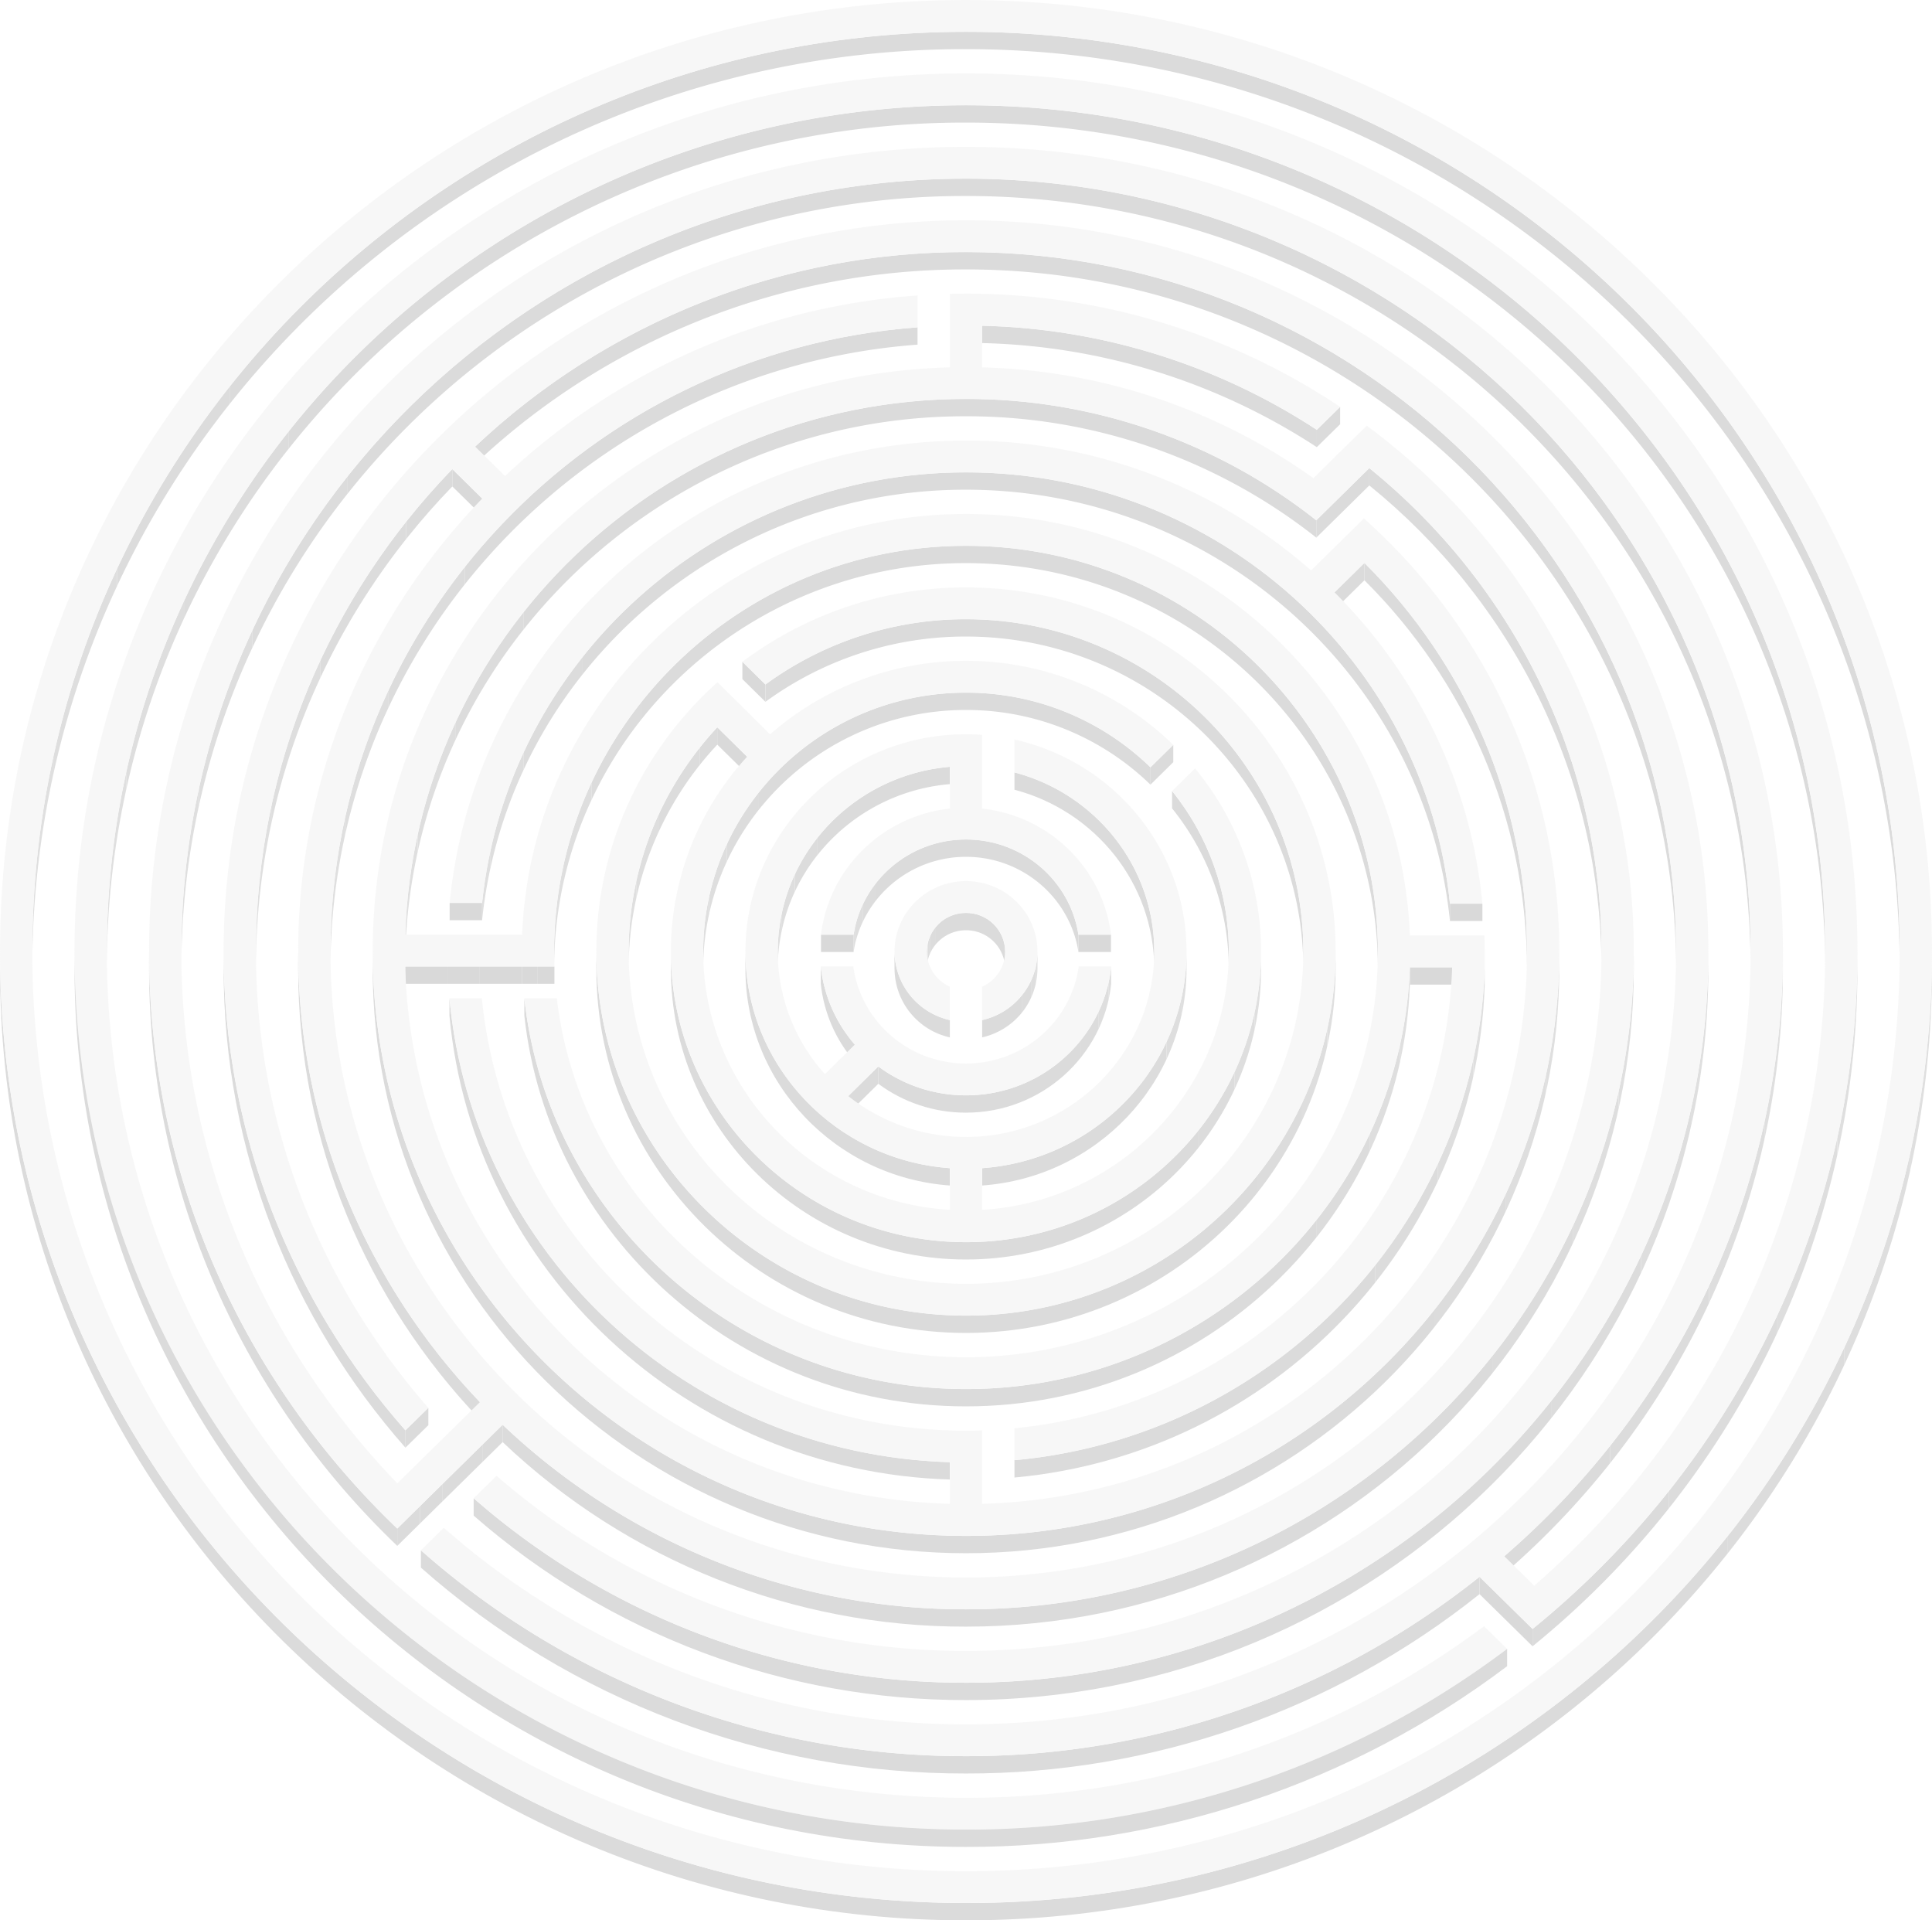 <svg id="Layer_1" data-name="Layer 1" xmlns="http://www.w3.org/2000/svg" xmlns:xlink="http://www.w3.org/1999/xlink" width="375.696mm" height="373.357mm" viewBox="0 0 1064.965 1058.336">
  <defs>
    <style>
      .cls-1 {
        fill: none;
      }

      .cls-2 {
        opacity: 0.3;
      }

      .cls-3 {
        isolation: isolate;
      }

      .cls-4 {
        fill: #858585;
      }

      .cls-5 {
        clip-path: url(#clip-path);
      }

      .cls-6 {
        fill: gray;
      }

      .cls-7 {
        clip-path: url(#clip-path-2);
      }

      .cls-8 {
        fill: #8a8a8a;
      }

      .cls-9 {
        fill: #8f8f8f;
      }

      .cls-10 {
        fill: #949494;
      }

      .cls-11 {
        clip-path: url(#clip-path-3);
      }

      .cls-12 {
        clip-path: url(#clip-path-4);
      }

      .cls-13 {
        clip-path: url(#clip-path-5);
      }

      .cls-14 {
        clip-path: url(#clip-path-6);
      }

      .cls-15 {
        clip-path: url(#clip-path-7);
      }

      .cls-16 {
        clip-path: url(#clip-path-8);
      }

      .cls-17 {
        clip-path: url(#clip-path-9);
      }

      .cls-18 {
        clip-path: url(#clip-path-10);
      }

      .cls-19 {
        clip-path: url(#clip-path-11);
      }

      .cls-20 {
        clip-path: url(#clip-path-12);
      }

      .cls-21 {
        clip-path: url(#clip-path-13);
      }

      .cls-22 {
        clip-path: url(#clip-path-14);
      }

      .cls-23 {
        clip-path: url(#clip-path-15);
      }

      .cls-24 {
        clip-path: url(#clip-path-16);
      }

      .cls-25 {
        clip-path: url(#clip-path-17);
      }

      .cls-26 {
        clip-path: url(#clip-path-18);
      }

      .cls-27 {
        clip-path: url(#clip-path-19);
      }

      .cls-28 {
        clip-path: url(#clip-path-20);
      }

      .cls-29 {
        clip-path: url(#clip-path-21);
      }

      .cls-30 {
        clip-path: url(#clip-path-22);
      }

      .cls-31 {
        fill: #e5e5e5;
      }

      .cls-32 {
        clip-path: url(#clip-path-23);
      }

      .cls-33 {
        clip-path: url(#clip-path-24);
      }

      .cls-34 {
        clip-path: url(#clip-path-25);
      }

      .cls-35 {
        clip-path: url(#clip-path-26);
      }

      .cls-36 {
        clip-path: url(#clip-path-27);
      }

      .cls-37 {
        clip-path: url(#clip-path-28);
      }

      .cls-38 {
        clip-path: url(#clip-path-29);
      }

      .cls-39 {
        clip-path: url(#clip-path-30);
      }

      .cls-40 {
        clip-path: url(#clip-path-31);
      }

      .cls-41 {
        clip-path: url(#clip-path-32);
      }

      .cls-42 {
        clip-path: url(#clip-path-33);
      }

      .cls-43 {
        clip-path: url(#clip-path-34);
      }

      .cls-44 {
        clip-path: url(#clip-path-35);
      }

      .cls-45 {
        clip-path: url(#clip-path-36);
      }

      .cls-46 {
        clip-path: url(#clip-path-37);
      }

      .cls-47 {
        clip-path: url(#clip-path-38);
      }

      .cls-48 {
        clip-path: url(#clip-path-39);
      }

      .cls-49 {
        clip-path: url(#clip-path-40);
      }

      .cls-50 {
        clip-path: url(#clip-path-41);
      }

      .cls-51 {
        clip-path: url(#clip-path-42);
      }
    </style>
    <clipPath id="clip-path" transform="translate(524.929 522.303)">
      <path class="cls-1" d="M200.925-285.424v9.551A351.863,351.863,0,0,0,16.452-333.228v-9.551A351.863,351.863,0,0,1,200.925-285.424Z"/>
    </clipPath>
    <clipPath id="clip-path-2" transform="translate(524.929 522.303)">
      <path class="cls-1" d="M274.32-24.277v9.551C260.838-147.994,146.358-252.421,7.551-252.421c-138.663,0-253.044,104.205-266.733,237.27V-24.702c13.689-133.064,128.07-237.27,266.733-237.27C146.358-261.972,260.838-157.545,274.32-24.277Z"/>
    </clipPath>
    <clipPath id="clip-path-3" transform="translate(524.929 522.303)">
      <path class="cls-1" d="M200.655-235.559v9.551A310.675,310.675,0,0,0,7.551-292.891c-167.355,0-304.074,131.62-309.069,295.262V-7.179c4.995-163.643,141.714-295.262,309.069-295.262A310.675,310.675,0,0,1,200.655-235.559Z"/>
    </clipPath>
    <clipPath id="clip-path-4" transform="translate(524.929 522.303)">
      <path class="cls-1" d="M69.525-7.179V2.371C64.962-27.285,38.907-50.09,7.551-50.09c-31.365,0-57.42,22.805-61.974,52.462V-7.179C-49.869-36.836-23.814-59.641,7.551-59.641,38.907-59.641,64.962-36.836,69.525-7.179Z"/>
    </clipPath>
    <clipPath id="clip-path-5" transform="translate(524.929 522.303)">
      <path class="cls-1" d="M522.227,2.09v9.551c0-279.483-230.879-506.862-514.681-506.862-283.787,0-514.674,227.379-514.674,506.862V2.09c0-279.483,230.887-506.862,514.674-506.862C291.348-504.772,522.227-277.393,522.227,2.09Z"/>
    </clipPath>
    <clipPath id="clip-path-6" transform="translate(524.929 522.303)">
      <path class="cls-1" d="M398.961,2.092V11.642c0-212.55-175.59-385.464-391.41-385.464A393.223,393.223,0,0,0-263.007-266.638v-9.551A393.223,393.223,0,0,1,7.551-383.372C223.371-383.372,398.961-210.458,398.961,2.092Z"/>
    </clipPath>
    <clipPath id="clip-path-7" transform="translate(524.929 522.303)">
      <path class="cls-1" d="M29.142,2.092V11.642A21.451,21.451,0,0,0,7.551-9.621,21.451,21.451,0,0,0-14.04,11.642V2.092a21.451,21.451,0,0,1,21.591-21.263A21.451,21.451,0,0,1,29.142,2.092Z"/>
    </clipPath>
    <clipPath id="clip-path-8" transform="translate(524.929 522.303)">
      <path class="cls-1" d="M109.233-99.419v9.551A145.543,145.543,0,0,0,7.551-131.021c-79.875,0-144.864,64.002-144.864,142.663V2.092c0-78.662,64.989-142.663,144.864-142.663A145.543,145.543,0,0,1,109.233-99.419Z"/>
    </clipPath>
    <clipPath id="clip-path-9" transform="translate(524.929 522.303)">
      <path class="cls-1" d="M-1.35-99.703v9.551C-54.414-85.685-96.219-41.75-96.219,11.642V2.092C-96.219-51.301-54.414-95.236-1.35-99.703Z"/>
    </clipPath>
    <clipPath id="clip-path-10" transform="translate(524.929 522.303)">
      <path class="cls-1" d="M111.321,2.092V11.642c0-47.25-32.751-87.073-77.067-98.71v-9.551C78.57-84.981,111.321-45.158,111.321,2.092Z"/>
    </clipPath>
    <clipPath id="clip-path-11" transform="translate(524.929 522.303)">
      <path class="cls-1" d="M152.415,2.092V11.642A140.647,140.647,0,0,0,121.14-76.795V-86.346A140.647,140.647,0,0,1,152.415,2.092Z"/>
    </clipPath>
    <clipPath id="clip-path-12" transform="translate(524.929 522.303)">
      <path class="cls-1" d="M-129.555-121.48v9.551A180.925,180.925,0,0,0-178.407,11.642V2.092A180.925,180.925,0,0,1-129.555-121.48Z"/>
    </clipPath>
    <clipPath id="clip-path-13" transform="translate(524.929 522.303)">
      <path class="cls-1" d="M193.5,2.092V11.642c0-100.979-83.412-183.133-185.949-183.133a186.861,186.861,0,0,0-110.556,35.976v-9.551a186.861,186.861,0,0,1,110.556-35.976C110.088-181.041,193.5-98.888,193.5,2.092Z"/>
    </clipPath>
    <clipPath id="clip-path-14" transform="translate(524.929 522.303)">
      <path class="cls-1" d="M440.046,2.092V11.642C440.046-223.217,246.033-414.291,7.551-414.291S-424.953-223.217-424.953,11.642V2.092c0-234.859,194.022-425.933,432.504-425.933S440.046-232.767,440.046,2.092Z"/>
    </clipPath>
    <clipPath id="clip-path-15" transform="translate(524.929 522.303)">
      <path class="cls-1" d="M-275.598-263.78v9.551C-342.639-185.016-383.859-91.34-383.859,11.642V2.092C-383.859-100.891-342.639-194.567-275.598-263.78Z"/>
    </clipPath>
    <clipPath id="clip-path-16" transform="translate(524.929 522.303)">
      <path class="cls-1" d="M481.14,2.092V11.642c0-257.168-212.454-466.394-473.589-466.394-261.144,0-473.589,209.226-473.589,466.394V2.092c0-257.168,212.445-466.394,473.589-466.394C268.686-464.302,481.14-255.076,481.14,2.092Z"/>
    </clipPath>
    <clipPath id="clip-path-17" transform="translate(524.929 522.303)">
      <path class="cls-1" d="M-19.161-341.91v9.551c-180.738,13.481-323.604,162.614-323.604,344.001V2.092C-342.765-179.295-199.899-328.429-19.161-341.91Z"/>
    </clipPath>
    <clipPath id="clip-path-18" transform="translate(524.929 522.303)">
      <path class="cls-1" d="M357.867,2.092V11.642c0-107.184-49.887-203.102-127.998-266.421v-9.551C307.98-201.01,357.867-105.092,357.867,2.092Z"/>
    </clipPath>
    <clipPath id="clip-path-19" transform="translate(524.929 522.303)">
      <path class="cls-1" d="M316.773,2.092V11.642c0-83.421-34.245-159.105-89.604-214.154v-9.551C282.528-157.013,316.773-81.329,316.773,2.092Z"/>
    </clipPath>
    <clipPath id="clip-path-20" transform="translate(524.929 522.303)">
      <path class="cls-1" d="M234.594,2.092V11.642c0-123.288-101.853-223.594-227.043-223.594-125.199,0-227.043,100.306-227.043,223.594V2.092c0-123.288,101.844-223.594,227.043-223.594C132.741-221.502,234.594-121.196,234.594,2.092Z"/>
    </clipPath>
    <clipPath id="clip-path-21" transform="translate(524.929 522.303)">
      <path class="cls-1" d="M46.944,2.092V11.642A38.988,38.988,0,0,1,16.452,49.426V39.876A38.988,38.988,0,0,0,46.944,2.092Z"/>
    </clipPath>
    <clipPath id="clip-path-22" transform="translate(524.929 522.303)">
      <path class="cls-1" d="M-1.35,39.876v9.551A38.988,38.988,0,0,1-31.842,11.642V2.092A38.988,38.988,0,0,0-1.35,39.876Z"/>
    </clipPath>
    <clipPath id="clip-path-23" transform="translate(524.929 522.303)">
      <path class="cls-1" d="M-53.739,53.401v9.551A78.334,78.334,0,0,1-72.495,19.903V10.352A78.334,78.334,0,0,0-53.739,53.401Z"/>
    </clipPath>
    <clipPath id="clip-path-24" transform="translate(524.929 522.303)">
      <path class="cls-1" d="M87.597,10.352v9.551C83.385,59.743,49.095,90.907,7.551,90.907a80.872,80.872,0,0,1-48.33-15.918V65.437A80.872,80.872,0,0,0,7.551,81.356C49.095,81.356,83.385,50.193,87.597,10.352Z"/>
    </clipPath>
    <clipPath id="clip-path-25" transform="translate(524.929 522.303)">
      <path class="cls-1" d="M-1.35,121.498v9.551c-62.901-4.503-112.68-56.335-112.68-119.406V2.092C-114.03,65.163-64.251,116.995-1.35,121.498Z"/>
    </clipPath>
    <clipPath id="clip-path-26" transform="translate(524.929 522.303)">
      <path class="cls-1" d="M129.123,2.092V11.642c0,63.071-49.77,114.903-112.671,119.406v-9.551C79.353,116.995,129.123,65.163,129.123,2.092Z"/>
    </clipPath>
    <clipPath id="clip-path-27" transform="translate(524.929 522.303)">
      <path class="cls-1" d="M170.217,2.092V11.642C170.217,99.974,97.245,171.837,7.551,171.837S-155.115,99.974-155.115,11.642V2.092c0,88.331,72.972,160.195,162.666,160.195S170.217,90.423,170.217,2.092Z"/>
    </clipPath>
    <clipPath id="clip-path-28" transform="translate(524.929 522.303)">
      <path class="cls-1" d="M211.311,2.092V11.642c0,110.649-91.404,200.664-203.76,200.664s-203.76-90.015-203.76-200.664V2.092c0,110.649,91.404,200.664,203.76,200.664S211.311,112.741,211.311,2.092Z"/>
    </clipPath>
    <clipPath id="clip-path-29" transform="translate(524.929 522.303)">
      <path class="cls-1" d="M252.225,10.787v9.551C247.554,149.289,139.599,252.776,7.551,252.776c-126.162,0-230.337-94.465-243.45-215.333V27.893C-222.786,148.761-118.611,243.226,7.551,243.226,139.599,243.226,247.554,139.738,252.225,10.787Z"/>
    </clipPath>
    <clipPath id="clip-path-30" transform="translate(524.929 522.303)">
      <path class="cls-1" d="M-260.379,250.432v9.551c-62.082-64.932-100.197-152.333-100.197-248.34V2.092C-360.576,98.099-322.461,185.499-260.379,250.432Z"/>
    </clipPath>
    <clipPath id="clip-path-31" transform="translate(524.929 522.303)">
      <path class="cls-1" d="M-301.455,265.978v9.551c-62.388-70.755-100.206-163.049-100.206-263.886V2.092C-401.661,102.929-363.843,195.222-301.455,265.978Z"/>
    </clipPath>
    <clipPath id="clip-path-32" transform="translate(524.929 522.303)">
      <path class="cls-1" d="M293.49,10.787v9.551C288.927,162.797,176.562,278.958,34.254,291.996v-9.551C176.562,269.408,288.927,153.246,293.49,10.787Z"/>
    </clipPath>
    <clipPath id="clip-path-33" transform="translate(524.929 522.303)">
      <path class="cls-1" d="M-1.35,283.536v9.551c-144.801-4.378-262.827-115.293-275.832-255.643V27.893C-264.177,168.243-146.151,279.157-1.35,283.536Z"/>
    </clipPath>
    <clipPath id="clip-path-34" transform="translate(524.929 522.303)">
      <path class="cls-1" d="M-305.937,320.123v9.551c-84.33-80.647-136.818-193.405-136.818-318.032V2.092C-442.755,126.718-390.267,239.477-305.937,320.123Z"/>
    </clipPath>
    <clipPath id="clip-path-35" transform="translate(524.929 522.303)">
      <path class="cls-1" d="M334.584,2.092V11.642c0,177.584-146.709,322.065-327.033,322.065S-319.482,189.227-319.482,11.642V2.092c0,177.584,146.709,322.065,327.033,322.065S334.584,179.676,334.584,2.092Z"/>
    </clipPath>
    <clipPath id="clip-path-36" transform="translate(524.929 522.303)">
      <path class="cls-1" d="M457.857,2.092V11.642c0,132.683-59.499,251.93-153.576,333.268v-9.551C398.358,254.021,457.857,134.775,457.857,2.092Z"/>
    </clipPath>
    <clipPath id="clip-path-37" transform="translate(524.929 522.303)">
      <path class="cls-1" d="M375.669,2.092V11.642c0,199.902-165.132,362.525-368.118,362.525A369.816,369.816,0,0,1-247.86,272.453v-9.551A369.816,369.816,0,0,0,7.551,364.617C210.537,364.617,375.669,201.994,375.669,2.092Z"/>
    </clipPath>
    <clipPath id="clip-path-38" transform="translate(524.929 522.303)">
      <path class="cls-1" d="M498.942,2.092V11.642c0,150.135-69.786,284.52-179.082,373.356V375.448C429.156,286.611,498.942,152.227,498.942,2.092Z"/>
    </clipPath>
    <clipPath id="clip-path-39" transform="translate(524.929 522.303)">
      <path class="cls-1" d="M416.763,2.092V11.642c0,222.211-183.573,402.995-409.212,402.995A411.103,411.103,0,0,1-263.835,312.976v-9.551A411.103,411.103,0,0,0,7.551,405.087C233.19,405.087,416.763,224.303,416.763,2.092Z"/>
    </clipPath>
    <clipPath id="clip-path-40" transform="translate(524.929 522.303)">
      <path class="cls-1" d="M290.619,346.704v9.551a452.445,452.445,0,0,1-283.068,98.852,452.409,452.409,0,0,1-300.465-113.459v-9.551A452.41,452.41,0,0,0,7.551,445.556,452.445,452.445,0,0,0,290.619,346.704Z"/>
    </clipPath>
    <clipPath id="clip-path-41" transform="translate(524.929 522.303)">
      <path class="cls-1" d="M305.829,386.43v9.551A493.806,493.806,0,0,1,7.551,495.568c-270.954,0-491.4-217.088-491.4-483.926V2.092c0,266.838,220.446,483.926,491.4,483.926A493.806,493.806,0,0,0,305.829,386.43Z"/>
    </clipPath>
    <clipPath id="clip-path-42" transform="translate(524.929 522.303)">
      <path class="cls-1" d="M540.035,2.09v9.551c0,289.156-238.872,524.393-532.489,524.393-293.61,0-532.475-235.236-532.475-524.393V2.09c0,289.156,238.865,524.393,532.475,524.393C301.163,526.483,540.035,291.246,540.035,2.09Z"/>
    </clipPath>
  </defs>
  <title>MAZE</title>
  <g class="cls-2">
    <g class="cls-3">
      <polygon class="cls-4" points="738.715 224.24 738.715 233.79 725.854 246.429 725.854 236.879 738.715 224.24"/>
      <g class="cls-3">
        <g class="cls-5">
          <g class="cls-3">
            <path class="cls-4" d="M200.925-285.424v9.551A351.863,351.863,0,0,0,16.452-333.228v-9.551a351.863,351.863,0,0,1,184.473,57.354" transform="translate(524.929 522.303)"/>
          </g>
        </g>
      </g>
      <polygon class="cls-4" points="754.798 257.973 754.798 267.524 738.247 283.824 738.247 274.273 754.798 257.973"/>
      <polygon class="cls-6" points="265.819 274.752 265.819 284.302 249.331 268.074 249.331 258.523 265.819 274.752"/>
      <polygon class="cls-4" points="738.247 274.273 738.247 283.824 725.584 296.294 725.584 286.744 738.247 274.273"/>
      <polygon class="cls-4" points="752.098 310.24 752.098 319.791 735.628 336.002 735.628 326.451 752.098 310.24"/>
      <polygon class="cls-6" points="421.924 377.238 421.924 386.788 409.216 374.273 409.216 364.723 421.924 377.238"/>
      <polygon class="cls-6" points="411.844 417.042 411.844 426.593 395.374 410.373 395.374 400.823 411.844 417.042"/>
      <polygon class="cls-4" points="646.744 410.493 646.744 420.043 634.162 432.434 634.162 422.883 646.744 410.493"/>
      <rect class="cls-6" x="247.864" y="497.601" width="17.883" height="9.551"/>
      <rect class="cls-6" x="799.249" y="498.026" width="17.892" height="9.551"/>
      <g class="cls-3">
        <g class="cls-7">
          <g class="cls-3">
            <path class="cls-4" d="M274.32-24.277v9.551C260.838-147.994,146.358-252.421,7.551-252.421a269.24,269.24,0,0,0-211.302,101.709v-9.551A269.24,269.24,0,0,1,7.551-261.972c138.807,0,253.287,104.427,266.769,237.695" transform="translate(524.929 522.303)"/>
            <path class="cls-8" d="M-203.751-160.263l0,9.551a263.843,263.843,0,0,0-32.494,52.527v-9.551a263.844,263.844,0,0,1,32.494-52.527" transform="translate(524.929 522.303)"/>
            <path class="cls-9" d="M-236.245-107.736l0,9.551a259.253,259.253,0,0,0-18.253,53.898V-53.838a259.253,259.253,0,0,1,18.253-53.898" transform="translate(524.929 522.303)"/>
            <path class="cls-10" d="M-254.498-53.838l0,9.551a259.157,259.157,0,0,0-4.684,29.136V-24.702a259.157,259.157,0,0,1,4.684-29.136" transform="translate(524.929 522.303)"/>
          </g>
        </g>
      </g>
      <g class="cls-3">
        <g class="cls-11">
          <g class="cls-3">
            <path class="cls-4" d="M200.655-235.559v9.551A310.675,310.675,0,0,0,7.551-292.891,310.548,310.548,0,0,0-236.206-175.526v-9.551A310.548,310.548,0,0,1,7.551-302.441,310.675,310.675,0,0,1,200.655-235.559" transform="translate(524.929 522.303)"/>
            <path class="cls-8" d="M-236.206-185.077l0,9.551a304.237,304.237,0,0,0-37.445,60.554v-9.551a304.237,304.237,0,0,1,37.445-60.554" transform="translate(524.929 522.303)"/>
            <path class="cls-9" d="M-273.651-124.523l0,9.551a298.901,298.901,0,0,0-21.022,62.087v-9.551a298.901,298.901,0,0,1,21.022-62.087" transform="translate(524.929 522.303)"/>
            <path class="cls-10" d="M-294.674-62.436l0,9.551A299.658,299.658,0,0,0-301.518,2.371V-7.179a299.658,299.658,0,0,1,6.844-55.257" transform="translate(524.929 522.303)"/>
          </g>
        </g>
      </g>
      <rect class="cls-6" x="594.454" y="515.123" width="17.937" height="9.551"/>
      <g class="cls-3">
        <g class="cls-12">
          <g class="cls-3">
            <path class="cls-4" d="M69.525-7.179V2.371C64.962-27.285,38.907-50.09,7.551-50.09a62.95,62.95,0,0,0-49.412,23.791V-35.85A62.95,62.95,0,0,1,7.551-59.641c31.356,0,57.411,22.805,61.974,52.462" transform="translate(524.929 522.303)"/>
            <path class="cls-8" d="M-41.861-35.85l0,9.551a61.67,61.67,0,0,0-7.591,12.276v-9.551A61.67,61.67,0,0,1-41.861-35.85" transform="translate(524.929 522.303)"/>
            <path class="cls-9" d="M-49.452-23.574l0,9.551A60.591,60.591,0,0,0-53.711-1.447v-9.551a60.591,60.591,0,0,1,4.259-12.576" transform="translate(524.929 522.303)"/>
            <path class="cls-10" d="M-53.71-10.998l0,9.551q-.416,1.889-.713,3.818V-7.179q.296-1.929.713-3.818" transform="translate(524.929 522.303)"/>
          </g>
        </g>
      </g>
      <rect class="cls-6" x="452.56" y="515.123" width="17.946" height="9.551"/>
      <g class="cls-3">
        <g class="cls-13">
          <g class="cls-3">
            <path class="cls-4" d="M522.227,2.09v9.551c0-279.483-230.879-506.862-514.681-506.862A516.921,516.921,0,0,0-398.063-300.032v-9.551A516.921,516.921,0,0,1,7.546-504.772c283.801,0,514.681,227.379,514.681,506.862" transform="translate(524.929 522.303)"/>
            <path class="cls-8" d="M-398.063-309.582v9.551a506.367,506.367,0,0,0-62.413,100.864v-9.551a506.367,506.367,0,0,1,62.413-100.864" transform="translate(524.929 522.303)"/>
            <path class="cls-9" d="M-460.476-208.719v9.551a497.454,497.454,0,0,0-35.036,103.458v-9.551a497.454,497.454,0,0,1,35.036-103.458" transform="translate(524.929 522.303)"/>
            <path class="cls-10" d="M-495.512-105.26v9.551A499.549,499.549,0,0,0-507.128,11.641V2.09a499.549,499.549,0,0,1,11.616-107.35" transform="translate(524.929 522.303)"/>
          </g>
        </g>
      </g>
      <g class="cls-3">
        <g class="cls-14">
          <g class="cls-3">
            <path class="cls-4" d="M398.961,2.092V11.642c0-212.55-175.59-385.464-391.41-385.464A393.223,393.223,0,0,0-263.007-266.638v-9.551A393.223,393.223,0,0,1,7.551-383.372c215.82,0,391.41,172.914,391.41,385.464" transform="translate(524.929 522.303)"/>
          </g>
        </g>
      </g>
      <g class="cls-3">
        <g class="cls-15">
          <g class="cls-3">
            <path class="cls-4" d="M29.142,2.092V11.642A21.451,21.451,0,0,0,7.551-9.621,21.684,21.684,0,0,0-9.465-1.434v-9.551A21.684,21.684,0,0,1,7.551-19.171a21.451,21.451,0,0,1,21.591,21.263" transform="translate(524.929 522.303)"/>
            <path class="cls-8" d="M-9.465-10.984l0,9.551a21.239,21.239,0,0,0-2.618,4.231V-6.754A21.239,21.239,0,0,1-9.465-10.984" transform="translate(524.929 522.303)"/>
            <path class="cls-9" d="M-12.083-6.754l0,9.551a20.869,20.869,0,0,0-1.47,4.34V-2.413a20.869,20.869,0,0,1,1.47-4.34" transform="translate(524.929 522.303)"/>
            <path class="cls-10" d="M-13.553-2.413l0,9.551A20.963,20.963,0,0,0-14.04,11.642V2.092a20.963,20.963,0,0,1,.487-4.505" transform="translate(524.929 522.303)"/>
          </g>
        </g>
      </g>
      <g class="cls-3">
        <g class="cls-16">
          <g class="cls-3">
            <path class="cls-4" d="M109.233-99.419v9.551A145.543,145.543,0,0,0,7.551-131.021a145.498,145.498,0,0,0-114.166,54.941v-9.551A145.498,145.498,0,0,1,7.551-140.572,145.543,145.543,0,0,1,109.233-99.419" transform="translate(524.929 522.303)"/>
            <path class="cls-8" d="M-106.615-85.631l0,9.551a142.528,142.528,0,0,0-17.567,28.39v-9.551a142.528,142.528,0,0,1,17.567-28.39" transform="translate(524.929 522.303)"/>
            <path class="cls-9" d="M-124.183-57.24l0,9.551a140.012,140.012,0,0,0-9.861,29.119v-9.551a140.013,140.013,0,0,1,9.861-29.119" transform="translate(524.929 522.303)"/>
            <path class="cls-10" d="M-134.044-28.121l0,9.551A140.593,140.593,0,0,0-137.313,11.642V2.092a140.593,140.593,0,0,1,3.269-30.213" transform="translate(524.929 522.303)"/>
          </g>
        </g>
      </g>
      <g class="cls-3">
        <g class="cls-17">
          <g class="cls-3">
            <path class="cls-4" d="M-1.35-99.703v9.551A104.198,104.198,0,0,0-74.278-51.119v-9.551A104.198,104.198,0,0,1-1.35-99.703" transform="translate(524.929 522.303)"/>
            <path class="cls-8" d="M-74.278-60.669v9.551A102.039,102.039,0,0,0-86.822-30.832v-9.551A102.039,102.039,0,0,1-74.278-60.669" transform="translate(524.929 522.303)"/>
            <path class="cls-9" d="M-86.822-40.383v9.551a100.238,100.238,0,0,0-7.054,20.828v-9.551a100.238,100.238,0,0,1,7.054-20.828" transform="translate(524.929 522.303)"/>
            <path class="cls-10" d="M-93.876-19.555v9.551A100.677,100.677,0,0,0-96.219,11.642V2.092a100.677,100.677,0,0,1,2.343-21.647" transform="translate(524.929 522.303)"/>
          </g>
        </g>
      </g>
      <g class="cls-3">
        <g class="cls-18">
          <g class="cls-3">
            <path class="cls-4" d="M111.321,2.092V11.642c0-47.25-32.751-87.073-77.067-98.71v-9.551C78.57-84.981,111.321-45.158,111.321,2.092" transform="translate(524.929 522.303)"/>
          </g>
        </g>
      </g>
      <g class="cls-3">
        <g class="cls-19">
          <g class="cls-3">
            <path class="cls-4" d="M152.415,2.092V11.642A140.647,140.647,0,0,0,121.14-76.795v-9.551A140.647,140.647,0,0,1,152.415,2.092" transform="translate(524.929 522.303)"/>
          </g>
        </g>
      </g>
      <g class="cls-3">
        <g class="cls-20">
          <g class="cls-3">
            <path class="cls-4" d="M-129.555-121.48v9.551q-4.985,5.361-9.536,11.102v-9.551q4.547-5.737,9.536-11.102" transform="translate(524.929 522.303)"/>
            <path class="cls-8" d="M-139.091-110.378v9.551A183.086,183.086,0,0,0-161.576-64.446v-9.551a183.087,183.087,0,0,1,22.485-36.382" transform="translate(524.929 522.303)"/>
            <path class="cls-9" d="M-161.576-73.997v9.551a179.685,179.685,0,0,0-12.625,37.276v-9.551A179.685,179.685,0,0,1-161.576-73.997" transform="translate(524.929 522.303)"/>
            <path class="cls-10" d="M-174.201-36.72v9.551A180.354,180.354,0,0,0-178.407,11.642V2.092a180.354,180.354,0,0,1,4.206-38.812" transform="translate(524.929 522.303)"/>
          </g>
        </g>
      </g>
      <g class="cls-3">
        <g class="cls-21">
          <g class="cls-3">
            <path class="cls-4" d="M193.5,2.092V11.642c0-100.979-83.412-183.133-185.949-183.133a186.861,186.861,0,0,0-110.556,35.976v-9.551a186.861,186.861,0,0,1,110.556-35.976c102.537,0,185.949,82.154,185.949,183.133" transform="translate(524.929 522.303)"/>
          </g>
        </g>
      </g>
      <g class="cls-3">
        <g class="cls-22">
          <g class="cls-3">
            <path class="cls-4" d="M440.046,2.092V11.642C440.046-223.217,246.033-414.291,7.551-414.291a434.393,434.393,0,0,0-340.854,164.026v-9.551A434.393,434.393,0,0,1,7.551-423.842c238.482,0,432.495,191.074,432.495,425.933" transform="translate(524.929 522.303)"/>
            <path class="cls-8" d="M-333.303-259.816l0,9.551a425.515,425.515,0,0,0-52.447,84.759v-9.551a425.515,425.515,0,0,1,52.447-84.759" transform="translate(524.929 522.303)"/>
            <path class="cls-9" d="M-385.75-175.057l0,9.551a418.024,418.024,0,0,0-29.442,86.939v-9.551a418.024,418.024,0,0,1,29.442-86.939" transform="translate(524.929 522.303)"/>
            <path class="cls-10" d="M-415.192-88.118l0,9.551A419.787,419.787,0,0,0-424.953,11.642V2.092a419.787,419.787,0,0,1,9.761-90.21" transform="translate(524.929 522.303)"/>
          </g>
        </g>
      </g>
      <g class="cls-3">
        <g class="cls-23">
          <g class="cls-3">
            <path class="cls-4" d="M-275.598-263.78v9.551q-13.472,13.908-25.517,29.098v-9.551q12.026-15.171,25.517-29.098" transform="translate(524.929 522.303)"/>
            <path class="cls-8" d="M-301.115-234.682v9.551A385.063,385.063,0,0,0-348.427-148.576v-9.551a385.063,385.063,0,0,1,47.313-76.556" transform="translate(524.929 522.303)"/>
            <path class="cls-9" d="M-348.427-158.127v9.551a378.302,378.302,0,0,0-26.573,78.467v-9.551a378.302,378.302,0,0,1,26.573-78.467" transform="translate(524.929 522.303)"/>
            <path class="cls-10" d="M-375.001-79.66v9.551A379.9,379.9,0,0,0-383.859,11.642V2.092a379.9,379.9,0,0,1,8.858-81.752" transform="translate(524.929 522.303)"/>
          </g>
        </g>
      </g>
      <g class="cls-3">
        <g class="cls-24">
          <g class="cls-3">
            <path class="cls-4" d="M481.14,2.092V11.642c0-257.168-212.454-466.394-473.589-466.394A475.654,475.654,0,0,0-365.682-275.147v-9.551A475.654,475.654,0,0,1,7.551-464.302c261.135,0,473.589,209.226,473.589,466.394" transform="translate(524.929 522.303)"/>
            <path class="cls-8" d="M-365.682-284.698l0,9.551a465.933,465.933,0,0,0-57.429,92.809v-9.551a465.933,465.933,0,0,1,57.429-92.809" transform="translate(524.929 522.303)"/>
            <path class="cls-9" d="M-423.111-191.889l0,9.551a457.738,457.738,0,0,0-32.239,95.199V-96.69a457.738,457.738,0,0,1,32.239-95.199" transform="translate(524.929 522.303)"/>
            <path class="cls-10" d="M-455.349-96.69l0,9.551A459.675,459.675,0,0,0-466.038,11.642V2.092a459.675,459.675,0,0,1,10.689-98.781" transform="translate(524.929 522.303)"/>
          </g>
        </g>
      </g>
      <g class="cls-3">
        <g class="cls-25">
          <g class="cls-3">
            <path class="cls-4" d="M-19.161-341.91v9.551a351.651,351.651,0,0,0-249.469,131.982v-9.551A351.651,351.651,0,0,1-19.161-341.91" transform="translate(524.929 522.303)"/>
            <path class="cls-8" d="M-268.63-209.928v9.551a344.635,344.635,0,0,0-42.391,68.547v-9.551a344.635,344.635,0,0,1,42.391-68.547" transform="translate(524.929 522.303)"/>
            <path class="cls-9" d="M-311.021-141.38v9.551a338.594,338.594,0,0,0-23.83,70.365v-9.551a338.594,338.594,0,0,1,23.83-70.365" transform="translate(524.929 522.303)"/>
            <path class="cls-10" d="M-334.851-71.015v9.551a340.042,340.042,0,0,0-7.914,73.107V2.092a340.042,340.042,0,0,1,7.914-73.107" transform="translate(524.929 522.303)"/>
          </g>
        </g>
      </g>
      <g class="cls-3">
        <g class="cls-26">
          <g class="cls-3">
            <path class="cls-4" d="M357.867,2.092V11.642c0-107.184-49.887-203.102-127.998-266.421v-9.551c78.111,63.319,127.998,159.238,127.998,266.421" transform="translate(524.929 522.303)"/>
          </g>
        </g>
      </g>
      <g class="cls-3">
        <g class="cls-27">
          <g class="cls-3">
            <path class="cls-4" d="M316.773,2.092V11.642c0-83.421-34.245-159.105-89.604-214.154v-9.551c55.359,55.05,89.604,130.733,89.604,214.154" transform="translate(524.929 522.303)"/>
          </g>
        </g>
      </g>
      <g class="cls-3">
        <g class="cls-28">
          <g class="cls-3">
            <path class="cls-4" d="M234.594,2.092V11.642c0-123.288-101.853-223.594-227.043-223.594a228.031,228.031,0,0,0-178.931,86.103v-9.551A228.031,228.031,0,0,1,7.551-221.502c125.19,0,227.043,100.306,227.043,223.594" transform="translate(524.929 522.303)"/>
            <path class="cls-8" d="M-171.38-135.399l0,9.551a223.37,223.37,0,0,0-27.532,44.493V-90.906a223.37,223.37,0,0,1,27.532-44.493" transform="translate(524.929 522.303)"/>
            <path class="cls-9" d="M-198.912-90.906l0,9.551A219.446,219.446,0,0,0-214.368-35.716v-9.551A219.447,219.447,0,0,1-198.912-90.906" transform="translate(524.929 522.303)"/>
            <path class="cls-10" d="M-214.368-45.266l0,9.551a220.378,220.378,0,0,0-5.124,47.358V2.092a220.378,220.378,0,0,1,5.124-47.358" transform="translate(524.929 522.303)"/>
          </g>
        </g>
      </g>
      <rect class="cls-6" x="246.667" y="532.655" width="17.82" height="9.551"/>
      <rect class="cls-6" x="264.487" y="532.655" width="23.301" height="9.551"/>
      <rect class="cls-6" x="223.366" y="532.655" width="23.301" height="9.551"/>
      <rect class="cls-6" x="296.419" y="532.655" width="9.189" height="9.551"/>
      <rect class="cls-6" x="287.788" y="532.655" width="8.631" height="9.551"/>
      <rect class="cls-6" x="777.154" y="533.089" width="23.301" height="9.551"/>
      <g class="cls-3">
        <g class="cls-29">
          <g class="cls-3">
            <path class="cls-10" d="M46.944,2.092V11.642a38.216,38.216,0,0,1-.891,8.225V10.316A38.216,38.216,0,0,0,46.944,2.092" transform="translate(524.929 522.303)"/>
            <path class="cls-9" d="M46.053,10.316v9.551a38.046,38.046,0,0,1-2.675,7.896V18.213a38.046,38.046,0,0,0,2.675-7.896" transform="translate(524.929 522.303)"/>
            <path class="cls-8" d="M43.378,18.213v9.551a38.73,38.73,0,0,1-4.764,7.704V25.917a38.73,38.73,0,0,0,4.764-7.704" transform="translate(524.929 522.303)"/>
            <path class="cls-4" d="M38.614,25.917v9.551A39.562,39.562,0,0,1,16.452,49.426V39.876A39.562,39.562,0,0,0,38.614,25.917" transform="translate(524.929 522.303)"/>
          </g>
        </g>
      </g>
      <g class="cls-3">
        <g class="cls-30">
          <g class="cls-3">
            <path class="cls-4" d="M-1.35,39.876v9.551A38.988,38.988,0,0,1-31.842,11.642V2.092A38.988,38.988,0,0,0-1.35,39.876" transform="translate(524.929 522.303)"/>
          </g>
        </g>
      </g>
      <path class="cls-31" d="M7.551-36.703c21.717,0,39.393,17.399,39.393,38.795A38.988,38.988,0,0,1,16.452,39.876V21.44A21.269,21.269,0,0,0,29.142,2.092a21.451,21.451,0,0,0-21.591-21.263A21.451,21.451,0,0,0-14.04,2.092,21.269,21.269,0,0,0-1.35,21.44v18.436A38.988,38.988,0,0,1-31.842,2.092C-31.842-19.304-14.175-36.703,7.551-36.703Z" transform="translate(524.929 522.303)"/>
      <g class="cls-3">
        <g class="cls-32">
          <g class="cls-3">
            <path class="cls-4" d="M-53.739,53.401v9.551a78.334,78.334,0,0,1-18.756-43.049V10.352a78.334,78.334,0,0,0,18.756,43.049" transform="translate(524.929 522.303)"/>
          </g>
        </g>
      </g>
      <g class="cls-3">
        <g class="cls-33">
          <g class="cls-3">
            <path class="cls-10" d="M87.597,10.352v9.551a77.779,77.779,0,0,1-1.383,8.527V18.88A77.779,77.779,0,0,0,87.597,10.352" transform="translate(524.929 522.303)"/>
            <path class="cls-9" d="M86.214,18.88v9.551A77.817,77.817,0,0,1,80.735,44.607V35.056a77.817,77.817,0,0,0,5.478-16.177" transform="translate(524.929 522.303)"/>
            <path class="cls-8" d="M80.735,35.056V44.607a79.198,79.198,0,0,1-9.755,15.768V50.825a79.198,79.198,0,0,0,9.755-15.768" transform="translate(524.929 522.303)"/>
            <path class="cls-4" d="M70.98,50.825v9.551A80.825,80.825,0,0,1,7.551,90.907a80.872,80.872,0,0,1-48.33-15.918V65.437A80.872,80.872,0,0,0,7.551,81.356a80.825,80.825,0,0,0,63.429-30.531" transform="translate(524.929 522.303)"/>
          </g>
        </g>
      </g>
      <polygon class="cls-4" points="484.15 587.74 484.15 597.291 467.581 613.608 467.581 604.057 484.15 587.74"/>
      <g class="cls-3">
        <g class="cls-34">
          <g class="cls-3">
            <path class="cls-4" d="M-1.35,121.498v9.551c-62.901-4.503-112.68-56.335-112.68-119.406V2.092c0,63.071,49.779,114.903,112.68,119.406" transform="translate(524.929 522.303)"/>
          </g>
        </g>
      </g>
      <g class="cls-3">
        <g class="cls-35">
          <g class="cls-3">
            <path class="cls-10" d="M129.123,2.092V11.642a118.013,118.013,0,0,1-2.747,25.372V27.463A118.013,118.013,0,0,0,129.123,2.092" transform="translate(524.929 522.303)"/>
            <path class="cls-9" d="M126.376,27.463v9.551a117.505,117.505,0,0,1-8.27,24.42V51.883a117.504,117.504,0,0,0,8.27-24.42" transform="translate(524.929 522.303)"/>
            <path class="cls-8" d="M118.106,51.883v9.551A119.594,119.594,0,0,1,103.393,85.224V75.674a119.594,119.594,0,0,0,14.713-23.79" transform="translate(524.929 522.303)"/>
            <path class="cls-4" d="M103.393,75.674V85.224A122.035,122.035,0,0,1,16.452,131.048v-9.551a122.035,122.035,0,0,0,86.941-45.824" transform="translate(524.929 522.303)"/>
          </g>
        </g>
      </g>
      <g class="cls-3">
        <g class="cls-36">
          <g class="cls-3">
            <path class="cls-10" d="M170.217,2.092V11.642a157.884,157.884,0,0,1-3.671,33.928V36.02A157.884,157.884,0,0,0,170.217,2.092" transform="translate(524.929 522.303)"/>
            <path class="cls-9" d="M166.546,36.02v9.551a157.22,157.22,0,0,1-11.073,32.698V68.718A157.22,157.22,0,0,0,166.546,36.02" transform="translate(524.929 522.303)"/>
            <path class="cls-8" d="M155.473,68.718v9.551a160.037,160.037,0,0,1-19.725,31.878V100.596a160.037,160.037,0,0,0,19.725-31.878" transform="translate(524.929 522.303)"/>
            <path class="cls-4" d="M135.747,100.596v9.551A163.376,163.376,0,0,1,7.551,171.837c-89.694,0-162.666-71.863-162.666-160.195V2.092c0,88.331,72.972,160.195,162.666,160.195A163.376,163.376,0,0,0,135.747,100.596" transform="translate(524.929 522.303)"/>
          </g>
        </g>
      </g>
      <g class="cls-3">
        <g class="cls-37">
          <g class="cls-3">
            <path class="cls-10" d="M211.311,2.092V11.642a197.781,197.781,0,0,1-4.599,42.502V44.594a197.781,197.781,0,0,0,4.599-42.502" transform="translate(524.929 522.303)"/>
            <path class="cls-9" d="M206.712,44.594v9.551a196.941,196.941,0,0,1-13.871,40.959V85.553a196.941,196.941,0,0,0,13.871-40.959" transform="translate(524.929 522.303)"/>
            <path class="cls-8" d="M192.841,85.553v9.551a200.462,200.462,0,0,1-24.708,39.93v-9.551a200.461,200.461,0,0,0,24.708-39.93" transform="translate(524.929 522.303)"/>
            <path class="cls-4" d="M168.133,125.483v9.551A204.648,204.648,0,0,1,7.551,212.307c-112.356,0-203.76-90.015-203.76-200.664V2.092c0,110.649,91.404,200.664,203.76,200.664a204.648,204.648,0,0,0,160.582-77.273" transform="translate(524.929 522.303)"/>
          </g>
        </g>
      </g>
      <path class="cls-31" d="M7.551-198.573c112.356,0,203.76,90.015,203.76,200.664S119.907,202.756,7.551,202.756s-203.76-90.015-203.76-200.664c0-58.746,25.767-111.677,66.753-148.407l12.609,12.409,16.407,16.3A163.422,163.422,0,0,1,7.551-158.103a163.419,163.419,0,0,1,114.264,46.293L109.233-99.419A145.543,145.543,0,0,0,7.551-140.572c-79.875,0-144.864,64.002-144.864,142.663,0,75.719,60.21,137.842,135.963,142.38v-22.974c-62.901-4.503-112.68-56.335-112.68-119.406,0-66.022,54.54-119.734,121.581-119.734,2.988,0,5.958.115,8.901.328v40.638c37.107,4.042,66.672,33.025,71.01,69.497H69.525C64.962-36.836,38.907-59.641,7.551-59.641c-31.365,0-57.42,22.805-61.974,52.462H-72.369c4.338-36.472,33.912-65.455,71.019-69.497V-99.703C-54.414-95.236-96.219-51.301-96.219,2.092a100.848,100.848,0,0,0,25.992,67.547l16.488-16.238a78.334,78.334,0,0,1-18.756-43.049h17.946c4.113,30.144,30.384,53.463,62.1,53.463s57.987-23.319,62.1-53.463H87.597C83.385,50.193,49.095,81.356,7.551,81.356a80.872,80.872,0,0,1-48.33-15.918L-57.348,81.755A104.282,104.282,0,0,0,7.551,104.285c57.222,0,103.77-45.841,103.77-102.193,0-47.25-32.751-87.073-77.067-98.71v-18.108c54.234,12.027,94.869,59.827,94.869,116.818,0,63.071-49.77,114.903-112.671,119.406v22.974c75.744-4.538,135.963-66.661,135.963-142.38A140.647,140.647,0,0,0,121.14-86.346l12.654-12.462A157.944,157.944,0,0,1,170.217,2.092c0,88.331-72.972,160.195-162.666,160.195S-155.115,90.423-155.115,2.092a158.217,158.217,0,0,1,42.03-107.352l-16.47-16.22A180.925,180.925,0,0,0-178.407,2.092c0,100.979,83.421,183.124,185.958,183.124S193.5,103.071,193.5,2.092,110.088-181.041,7.551-181.041a186.861,186.861,0,0,0-110.556,35.976l-12.708-12.515A204.767,204.767,0,0,1,7.551-198.573Z" transform="translate(524.929 522.303)"/>
      <g class="cls-3">
        <g class="cls-38">
          <g class="cls-3">
            <path class="cls-10" d="M252.225,10.787v9.551a237.25,237.25,0,0,1-5.377,42.407V53.194A237.251,237.251,0,0,0,252.225,10.787" transform="translate(524.929 522.303)"/>
            <path class="cls-9" d="M246.848,53.194v9.551a236.703,236.703,0,0,1-16.639,49.142v-9.551A236.702,236.702,0,0,0,246.848,53.194" transform="translate(524.929 522.303)"/>
            <path class="cls-8" d="M230.209,102.336v9.551a240.906,240.906,0,0,1-29.638,47.939v-9.551a240.906,240.906,0,0,0,29.638-47.939" transform="translate(524.929 522.303)"/>
            <path class="cls-4" d="M200.571,150.275v9.551A245.882,245.882,0,0,1,7.551,252.776c-126.162,0-230.337-94.465-243.45-215.333V27.893C-222.786,148.761-118.611,243.226,7.551,243.226a245.882,245.882,0,0,0,193.02-92.95" transform="translate(524.929 522.303)"/>
          </g>
        </g>
      </g>
      <g class="cls-3">
        <g class="cls-39">
          <g class="cls-3">
            <path class="cls-4" d="M-260.379,250.432v9.551c-62.082-64.932-100.197-152.333-100.197-248.34V2.092c0,96.007,38.115,183.408,100.197,248.34" transform="translate(524.929 522.303)"/>
          </g>
        </g>
      </g>
      <polygon class="cls-4" points="236.119 775.89 236.119 785.44 223.474 797.831 223.474 788.281 236.119 775.89"/>
      <g class="cls-3">
        <g class="cls-40">
          <g class="cls-3">
            <path class="cls-4" d="M-301.455,265.978v9.551C-363.843,204.773-401.661,112.48-401.661,11.642V2.092c0,100.837,37.818,193.131,100.206,263.886" transform="translate(524.929 522.303)"/>
          </g>
        </g>
      </g>
      <polygon class="cls-4" points="277.069 785.205 277.069 794.756 265.891 805.764 265.891 796.213 277.069 785.205"/>
      <g class="cls-3">
        <g class="cls-41">
          <g class="cls-3">
            <path class="cls-10" d="M293.49,10.787v9.551a277.475,277.475,0,0,1-6.323,50.741V61.527A277.475,277.475,0,0,0,293.49,10.787" transform="translate(524.929 522.303)"/>
            <path class="cls-9" d="M287.167,61.527v9.551a276.771,276.771,0,0,1-19.483,57.532V119.059a276.771,276.771,0,0,0,19.483-57.532" transform="translate(524.929 522.303)"/>
            <path class="cls-8" d="M267.683,119.059v9.551A281.642,281.642,0,0,1,233.01,184.664v-9.551A281.642,281.642,0,0,0,267.683,119.059" transform="translate(524.929 522.303)"/>
            <path class="cls-4" d="M233.01,175.114v9.551A287.109,287.109,0,0,1,34.254,291.996v-9.551A287.109,287.109,0,0,0,233.01,175.114" transform="translate(524.929 522.303)"/>
          </g>
        </g>
      </g>
      <g class="cls-3">
        <g class="cls-42">
          <g class="cls-3">
            <path class="cls-4" d="M-1.35,283.536v9.551c-144.801-4.378-262.827-115.293-275.832-255.643V27.893C-264.177,168.243-146.151,279.157-1.35,283.536" transform="translate(524.929 522.303)"/>
          </g>
        </g>
      </g>
      <polygon class="cls-4" points="265.891 796.213 265.891 805.764 243.994 827.319 243.994 817.769 265.891 796.213"/>
      <polygon class="cls-4" points="243.994 817.769 243.994 827.319 231.565 839.568 231.565 830.018 243.994 817.769"/>
      <g class="cls-3">
        <g class="cls-43">
          <g class="cls-3">
            <path class="cls-4" d="M-305.937,320.123v9.551c-84.33-80.647-136.818-193.405-136.818-318.032V2.092c0,124.626,52.488,237.385,136.818,318.032" transform="translate(524.929 522.303)"/>
          </g>
        </g>
      </g>
      <polygon class="cls-4" points="231.565 830.018 231.565 839.568 218.992 851.977 218.992 842.426 231.565 830.018"/>
      <g class="cls-3">
        <g class="cls-44">
          <g class="cls-3">
            <path class="cls-10" d="M334.584,2.092V11.642a317.411,317.411,0,0,1-7.381,68.21V70.302A317.411,317.411,0,0,0,334.584,2.092" transform="translate(524.929 522.303)"/>
            <path class="cls-9" d="M327.203,70.302v9.551A316.083,316.083,0,0,1,304.941,145.59v-9.551a316.083,316.083,0,0,0,22.262-65.738" transform="translate(524.929 522.303)"/>
            <path class="cls-8" d="M304.941,136.039V145.59a321.751,321.751,0,0,1-39.658,64.09v-9.551a321.751,321.751,0,0,0,39.658-64.09" transform="translate(524.929 522.303)"/>
            <path class="cls-4" d="M265.284,200.129v9.551A328.462,328.462,0,0,1,7.551,333.707c-180.324,0-327.033-144.48-327.033-322.065V2.092c0,177.584,146.709,322.065,327.033,322.065A328.462,328.462,0,0,0,265.284,200.129" transform="translate(524.929 522.303)"/>
          </g>
        </g>
      </g>
      <g class="cls-3">
        <g class="cls-45">
          <g class="cls-3">
            <path class="cls-10" d="M457.857,2.092V11.642a436.909,436.909,0,0,1-10.191,94.032V96.124A436.909,436.909,0,0,0,457.857,2.092" transform="translate(524.929 522.303)"/>
            <path class="cls-9" d="M447.666,96.124v9.551a435.148,435.148,0,0,1-30.564,90.245v-9.551a435.148,435.148,0,0,0,30.564-90.245" transform="translate(524.929 522.303)"/>
            <path class="cls-8" d="M417.102,186.369v9.551a443.054,443.054,0,0,1-54.464,88.116v-9.551a443.054,443.054,0,0,0,54.464-88.116" transform="translate(524.929 522.303)"/>
            <path class="cls-4" d="M362.638,274.486v9.551A450.461,450.461,0,0,1,304.281,344.91v-9.551a450.461,450.461,0,0,0,58.357-60.874" transform="translate(524.929 522.303)"/>
          </g>
        </g>
      </g>
      <g class="cls-3">
        <g class="cls-46">
          <g class="cls-3">
            <path class="cls-10" d="M375.669,2.092V11.642a357.32,357.32,0,0,1-8.309,76.786V78.878A357.32,357.32,0,0,0,375.669,2.092" transform="translate(524.929 522.303)"/>
            <path class="cls-9" d="M367.36,78.878v9.551a355.799,355.799,0,0,1-25.059,73.998v-9.551a355.799,355.799,0,0,0,25.059-73.998" transform="translate(524.929 522.303)"/>
            <path class="cls-8" d="M342.301,152.875v9.551a362.157,362.157,0,0,1-44.638,72.138v-9.551a362.157,362.157,0,0,0,44.638-72.138" transform="translate(524.929 522.303)"/>
            <path class="cls-4" d="M297.663,225.014v9.551A369.722,369.722,0,0,1,7.551,374.168,369.816,369.816,0,0,1-247.86,272.453v-9.551A369.816,369.816,0,0,0,7.551,364.617,369.722,369.722,0,0,0,297.663,225.014" transform="translate(524.929 522.303)"/>
          </g>
        </g>
      </g>
      <g class="cls-3">
        <g class="cls-47">
          <g class="cls-3">
            <path class="cls-10" d="M498.942,2.092V11.642a476.936,476.936,0,0,1-11.119,102.622v-9.551A476.936,476.936,0,0,0,498.942,2.092" transform="translate(524.929 522.303)"/>
            <path class="cls-9" d="M487.823,104.714v9.551a474.958,474.958,0,0,1-33.379,98.555v-9.551a474.959,474.959,0,0,0,33.379-98.555" transform="translate(524.929 522.303)"/>
            <path class="cls-8" d="M454.444,203.269v9.551A483.471,483.471,0,0,1,395.089,308.866v-9.551a483.471,483.471,0,0,0,59.355-96.046" transform="translate(524.929 522.303)"/>
            <path class="cls-4" d="M395.089,299.315V308.866A491.791,491.791,0,0,1,319.86,384.999V375.448a491.791,491.791,0,0,0,75.229-76.133" transform="translate(524.929 522.303)"/>
          </g>
        </g>
      </g>
      <polygon class="cls-6" points="844.789 897.751 844.789 907.301 815.548 878.558 815.548 869.007 844.789 897.751"/>
      <g class="cls-3">
        <g class="cls-48">
          <g class="cls-3">
            <path class="cls-10" d="M416.763,2.092V11.642a397.18,397.18,0,0,1-9.236,85.352V87.443A397.18,397.18,0,0,0,416.763,2.092" transform="translate(524.929 522.303)"/>
            <path class="cls-9" d="M407.527,87.443v9.551a395.513,395.513,0,0,1-27.856,82.257v-9.551a395.513,395.513,0,0,0,27.856-82.257" transform="translate(524.929 522.303)"/>
            <path class="cls-8" d="M379.671,169.701v9.551a402.599,402.599,0,0,1-49.623,80.194v-9.551a402.599,402.599,0,0,0,49.623-80.194" transform="translate(524.929 522.303)"/>
            <path class="cls-4" d="M330.049,249.894v9.551A410.999,410.999,0,0,1,7.551,414.637,411.103,411.103,0,0,1-263.835,312.976v-9.551A411.103,411.103,0,0,0,7.551,405.087,410.999,410.999,0,0,0,330.049,249.894" transform="translate(524.929 522.303)"/>
          </g>
        </g>
      </g>
      <g class="cls-3">
        <g class="cls-49">
          <g class="cls-3">
            <path class="cls-4" d="M290.619,346.704v9.551a452.445,452.445,0,0,1-283.068,98.852,452.409,452.409,0,0,1-300.465-113.459v-9.551A452.409,452.409,0,0,0,7.551,445.556a452.445,452.445,0,0,0,283.068-98.852" transform="translate(524.929 522.303)"/>
          </g>
        </g>
      </g>
      <path class="cls-31" d="M7.551-481.843c270.954,0,491.391,217.097,491.391,483.935,0,150.135-69.786,284.52-179.082,373.356l-29.241-28.744a452.445,452.445,0,0,1-283.068,98.852,452.409,452.409,0,0,1-300.465-113.459l12.609-12.417A434.507,434.507,0,0,0,7.551,428.016c238.482,0,432.495-191.066,432.495-425.924S246.033-423.842,7.551-423.842-424.953-232.767-424.953,2.092c0,113.468,45.333,216.68,119.043,293.091l16.434-16.184,12.609-12.373,16.488-16.193c-62.082-64.932-100.197-152.333-100.197-248.34,0-96.663,38.628-184.586,101.466-249.643l-16.488-16.229C-342.639-194.567-383.859-100.891-383.859,2.092c0,96.025,35.847,183.939,95.049,251.495l-12.645,12.391c-62.388-70.755-100.206-163.049-100.206-263.886,0-222.211,183.573-402.995,409.212-402.995S416.763-220.119,416.763,2.092,233.19,405.087,7.551,405.087A411.103,411.103,0,0,1-263.835,303.425l12.609-12.409A393.206,393.206,0,0,0,7.551,387.555c215.82,0,391.41-172.922,391.41-385.464,0-212.55-175.59-385.464-391.41-385.464A393.223,393.223,0,0,0-263.007-276.188l16.47,16.229A369.569,369.569,0,0,1-19.161-359.477v17.567c-180.738,13.481-323.604,162.614-323.604,344.001,0,190.232,157.149,344.994,350.316,344.994S357.867,192.324,357.867,2.092c0-107.184-49.887-203.102-127.998-266.421l-16.551,16.3L200.655-235.559A310.675,310.675,0,0,0,7.551-302.441c-167.355,0-304.074,131.62-309.069,295.262h11.367l44.748.009,8.298-.009c4.968-128.677,112.797-231.863,244.656-231.863,132.003,0,239.931,103.417,244.665,232.297h41.121l.153,8.828v8.704C288.927,153.246,176.562,269.408,34.254,282.446V264.843C166.734,251.885,271.134,143.576,275.526,10.787H252.225C247.554,139.738,139.599,243.226,7.551,243.226c-126.162,0-230.337-94.465-243.45-215.333h17.919C-204.948,139.073-108.783,225.685,7.551,225.685c125.19,0,227.043-100.306,227.043-223.594S132.741-221.502,7.551-221.502c-125.199,0-227.043,100.306-227.043,223.594,0,2.765.063,5.522.171,8.261h-82.242C-297.18,171.548-164.97,301.909-1.35,306.483v-22.947c-144.801-4.378-262.827-115.293-275.832-255.643h17.874C-246.096,161.427-131.463,266.155,7.551,266.155c2.979,0,5.94-.071,8.901-.16V306.483c166.41-4.653,300.321-139.41,300.321-304.391,0-83.421-34.245-159.105-89.604-214.154l-16.47,16.211c45.234,45.034,75.195,104.968,81.513,171.575H274.32C260.838-157.545,146.358-261.972,7.551-261.972c-138.663,0-253.044,104.205-266.733,237.27h-17.883C-263.322-167.454-140.94-279.503,7.551-279.503a287.17,287.17,0,0,1,190.233,71.58l16.497-16.246,12.609-12.417C292.995-177.62,334.584-92.462,334.584,2.092c0,177.584-146.709,322.065-327.033,322.065S-319.482,179.676-319.482,2.092c0-174.66,141.903-317.278,318.132-321.941v-40.479c2.952-.071,5.922-.115,8.901-.115A370.062,370.062,0,0,1,213.786-298.063l-12.861,12.639A351.863,351.863,0,0,0,16.452-342.778V-319.84a328.466,328.466,0,0,1,182.61,61.05l13.536-13.339,15.867-15.59C317.799-221.511,375.669-116.242,375.669,2.092c0,199.902-165.132,362.525-368.118,362.525A369.816,369.816,0,0,1-247.86,262.902l-11.178,11.008-21.897,21.555-12.429,12.249-12.573,12.409c-84.33-80.647-136.818-193.405-136.818-318.032,0-244.529,202.005-443.465,450.306-443.465S457.857-242.437,457.857,2.092c0,132.683-59.499,251.93-153.576,333.268l16.497,16.246C419.058,266.084,481.14,141.103,481.14,2.092c0-257.168-212.454-466.394-473.589-466.394-261.144,0-473.589,209.226-473.589,466.394S-253.593,468.486,7.551,468.486a475.841,475.841,0,0,0,285.57-94.571l12.708,12.515A493.806,493.806,0,0,1,7.551,486.017c-270.954,0-491.4-217.088-491.4-483.926S-263.403-481.843,7.551-481.843Z" transform="translate(524.929 522.303)"/>
      <g class="cls-3">
        <g class="cls-50">
          <g class="cls-3">
            <path class="cls-4" d="M305.829,386.43v9.551A493.806,493.806,0,0,1,7.551,495.568c-270.954,0-491.4-217.088-491.4-483.926V2.092c0,266.838,220.446,483.926,491.4,483.926a493.806,493.806,0,0,0,298.278-99.588" transform="translate(524.929 522.303)"/>
          </g>
        </g>
      </g>
      <g class="cls-3">
        <g class="cls-51">
          <g class="cls-3">
            <path class="cls-10" d="M540.035,2.09v9.551a516.841,516.841,0,0,1-12.018,111.066v-9.551A516.841,516.841,0,0,0,540.035,2.09" transform="translate(524.929 522.303)"/>
            <path class="cls-9" d="M528.018,113.156v9.551a514.654,514.654,0,0,1-36.247,107.036v-9.551a514.654,514.654,0,0,0,36.247-107.036" transform="translate(524.929 522.303)"/>
            <path class="cls-8" d="M491.77,220.192v9.551a523.864,523.864,0,0,1-64.569,104.349v-9.551a523.864,523.864,0,0,0,64.569-104.349" transform="translate(524.929 522.303)"/>
            <path class="cls-4" d="M427.201,324.541v9.551A534.815,534.815,0,0,1,7.546,536.033c-293.61,0-532.475-235.236-532.475-524.393V2.09c0,289.156,238.865,524.393,532.475,524.393A534.815,534.815,0,0,0,427.201,324.541" transform="translate(524.929 522.303)"/>
          </g>
        </g>
      </g>
      <path class="cls-31" d="M7.546-522.303c293.617,0,532.489,235.243,532.489,524.393,0,289.156-238.872,524.393-532.489,524.393-293.61,0-532.475-235.236-532.475-524.393C-524.929-287.059-286.064-522.303,7.546-522.303Zm0,1031.254c283.801,0,514.681-227.379,514.681-506.862S291.348-504.772,7.546-504.772c-283.787,0-514.674,227.379-514.674,506.862S-276.241,508.952,7.546,508.952" transform="translate(524.929 522.303)"/>
    </g>
  </g>
</svg>

